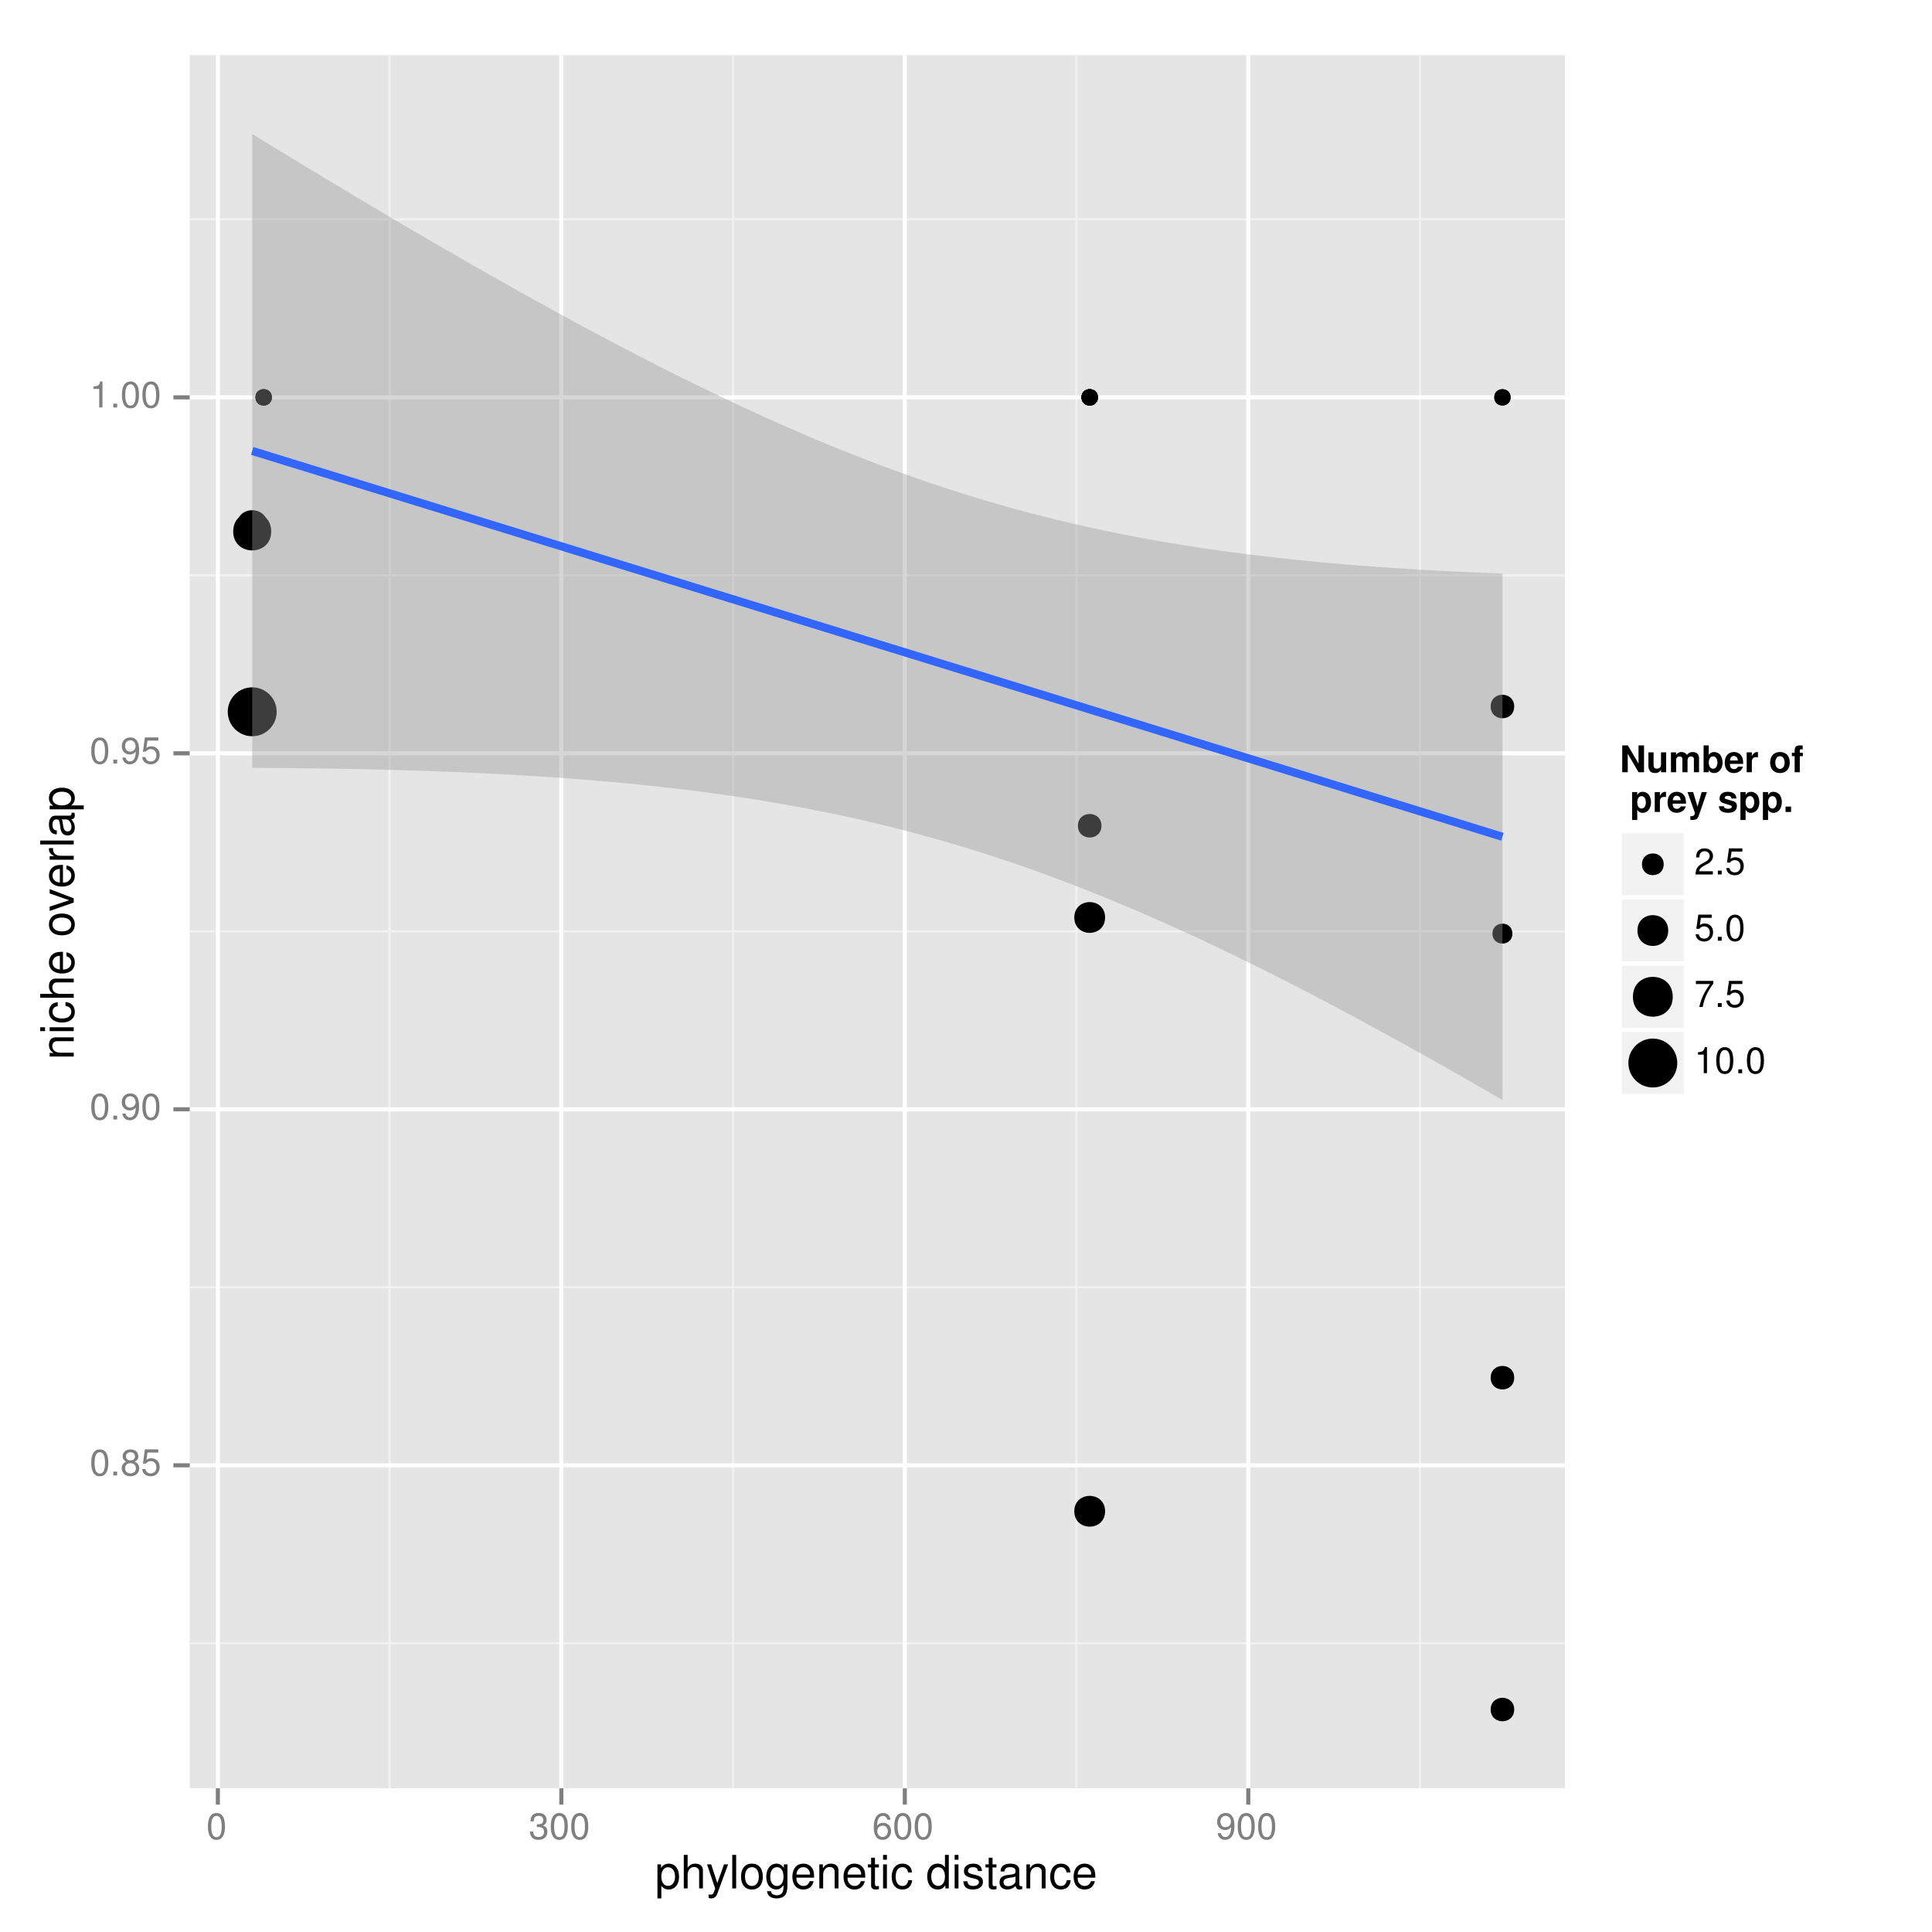 <?xml version="1.0" encoding="UTF-8"?>
<svg xmlns="http://www.w3.org/2000/svg" xmlns:xlink="http://www.w3.org/1999/xlink" width="504pt" height="504pt" viewBox="0 0 504 504" version="1.1">
<defs>
<g>
<symbol overflow="visible" id="glyph0-0">
<path style="stroke:none;" d="M 2.641 -6.797 C 2 -6.797 1.422 -6.531 1.078 -6.047 C 0.641 -5.453 0.406 -4.547 0.406 -3.297 C 0.406 -1 1.188 0.219 2.641 0.219 C 4.078 0.219 4.859 -1 4.859 -3.234 C 4.859 -4.562 4.656 -5.438 4.203 -6.047 C 3.844 -6.531 3.281 -6.797 2.641 -6.797 Z M 2.641 -6.047 C 3.547 -6.047 4 -5.125 4 -3.312 C 4 -1.375 3.562 -0.484 2.625 -0.484 C 1.734 -0.484 1.281 -1.422 1.281 -3.281 C 1.281 -5.141 1.734 -6.047 2.641 -6.047 Z M 2.641 -6.047 "/>
</symbol>
<symbol overflow="visible" id="glyph0-1">
<path style="stroke:none;" d="M 1.828 -1 L 0.828 -1 L 0.828 0 L 1.828 0 Z M 1.828 -1 "/>
</symbol>
<symbol overflow="visible" id="glyph0-2">
<path style="stroke:none;" d="M 3.75 -3.578 C 4.453 -4 4.688 -4.344 4.688 -4.984 C 4.688 -6.047 3.844 -6.797 2.641 -6.797 C 1.438 -6.797 0.594 -6.047 0.594 -4.984 C 0.594 -4.359 0.828 -4.016 1.516 -3.578 C 0.734 -3.203 0.359 -2.641 0.359 -1.891 C 0.359 -0.641 1.297 0.219 2.641 0.219 C 3.984 0.219 4.922 -0.641 4.922 -1.875 C 4.922 -2.641 4.531 -3.203 3.75 -3.578 Z M 2.641 -6.047 C 3.359 -6.047 3.812 -5.625 3.812 -4.969 C 3.812 -4.344 3.344 -3.922 2.641 -3.922 C 1.922 -3.922 1.453 -4.344 1.453 -4.984 C 1.453 -5.625 1.922 -6.047 2.641 -6.047 Z M 2.641 -3.203 C 3.484 -3.203 4.062 -2.672 4.062 -1.875 C 4.062 -1.062 3.484 -0.531 2.625 -0.531 C 1.797 -0.531 1.219 -1.078 1.219 -1.875 C 1.219 -2.672 1.797 -3.203 2.641 -3.203 Z M 2.641 -3.203 "/>
</symbol>
<symbol overflow="visible" id="glyph0-3">
<path style="stroke:none;" d="M 4.562 -6.797 L 1.062 -6.797 L 0.547 -3.094 L 1.328 -3.094 C 1.719 -3.562 2.047 -3.734 2.578 -3.734 C 3.484 -3.734 4.062 -3.109 4.062 -2.094 C 4.062 -1.125 3.484 -0.531 2.578 -0.531 C 1.828 -0.531 1.375 -0.906 1.188 -1.672 L 0.328 -1.672 C 0.453 -1.109 0.547 -0.844 0.75 -0.594 C 1.125 -0.078 1.828 0.219 2.594 0.219 C 3.969 0.219 4.922 -0.781 4.922 -2.219 C 4.922 -3.562 4.031 -4.484 2.719 -4.484 C 2.25 -4.484 1.859 -4.359 1.469 -4.062 L 1.734 -5.969 L 4.562 -5.969 Z M 4.562 -6.797 "/>
</symbol>
<symbol overflow="visible" id="glyph0-4">
<path style="stroke:none;" d="M 0.516 -1.547 C 0.672 -0.438 1.406 0.219 2.438 0.219 C 3.188 0.219 3.859 -0.141 4.266 -0.75 C 4.688 -1.406 4.891 -2.25 4.891 -3.484 C 4.891 -4.625 4.703 -5.359 4.312 -5.953 C 3.938 -6.5 3.344 -6.797 2.594 -6.797 C 1.297 -6.797 0.359 -5.844 0.359 -4.516 C 0.359 -3.25 1.234 -2.344 2.453 -2.344 C 3.094 -2.344 3.562 -2.578 4.016 -3.109 C 4 -1.453 3.469 -0.531 2.5 -0.531 C 1.906 -0.531 1.484 -0.906 1.359 -1.547 Z M 2.578 -6.062 C 3.375 -6.062 3.969 -5.406 3.969 -4.531 C 3.969 -3.688 3.375 -3.094 2.547 -3.094 C 1.734 -3.094 1.234 -3.672 1.234 -4.578 C 1.234 -5.438 1.797 -6.062 2.578 -6.062 Z M 2.578 -6.062 "/>
</symbol>
<symbol overflow="visible" id="glyph0-5">
<path style="stroke:none;" d="M 2.484 -4.844 L 2.484 0 L 3.328 0 L 3.328 -6.797 L 2.766 -6.797 C 2.469 -5.75 2.281 -5.609 0.984 -5.453 L 0.984 -4.844 Z M 2.484 -4.844 "/>
</symbol>
<symbol overflow="visible" id="glyph0-6">
<path style="stroke:none;" d="M 2.125 -3.125 L 2.578 -3.125 C 3.516 -3.125 3.984 -2.703 3.984 -1.891 C 3.984 -1.031 3.469 -0.531 2.578 -0.531 C 1.656 -0.531 1.203 -0.984 1.156 -1.969 L 0.312 -1.969 C 0.344 -1.422 0.438 -1.078 0.609 -0.766 C 0.953 -0.109 1.625 0.219 2.547 0.219 C 3.953 0.219 4.859 -0.609 4.859 -1.906 C 4.859 -2.766 4.516 -3.25 3.703 -3.516 C 4.344 -3.766 4.656 -4.25 4.656 -4.938 C 4.656 -6.109 3.875 -6.797 2.578 -6.797 C 1.203 -6.797 0.484 -6.047 0.453 -4.609 L 1.297 -4.609 C 1.312 -5.016 1.344 -5.25 1.453 -5.453 C 1.641 -5.828 2.062 -6.062 2.594 -6.062 C 3.344 -6.062 3.797 -5.625 3.797 -4.906 C 3.797 -4.422 3.609 -4.141 3.25 -3.984 C 3.016 -3.891 2.719 -3.844 2.125 -3.844 Z M 2.125 -3.125 "/>
</symbol>
<symbol overflow="visible" id="glyph0-7">
<path style="stroke:none;" d="M 4.781 -5.031 C 4.609 -6.141 3.891 -6.797 2.844 -6.797 C 2.094 -6.797 1.422 -6.438 1.031 -5.828 C 0.609 -5.172 0.406 -4.344 0.406 -3.094 C 0.406 -1.953 0.578 -1.234 0.984 -0.625 C 1.359 -0.078 1.953 0.219 2.703 0.219 C 3.984 0.219 4.922 -0.734 4.922 -2.078 C 4.922 -3.344 4.062 -4.234 2.844 -4.234 C 2.172 -4.234 1.641 -3.969 1.281 -3.469 C 1.281 -5.125 1.828 -6.047 2.797 -6.047 C 3.391 -6.047 3.797 -5.672 3.938 -5.031 Z M 2.734 -3.484 C 3.547 -3.484 4.062 -2.922 4.062 -2 C 4.062 -1.156 3.484 -0.531 2.703 -0.531 C 1.922 -0.531 1.328 -1.188 1.328 -2.047 C 1.328 -2.891 1.906 -3.484 2.734 -3.484 Z M 2.734 -3.484 "/>
</symbol>
<symbol overflow="visible" id="glyph0-8">
<path style="stroke:none;" d="M 4.859 -0.828 L 1.281 -0.828 C 1.359 -1.391 1.672 -1.75 2.5 -2.234 L 3.469 -2.75 C 4.406 -3.266 4.906 -3.969 4.906 -4.812 C 4.906 -5.375 4.672 -5.906 4.266 -6.266 C 3.859 -6.625 3.375 -6.797 2.719 -6.797 C 1.859 -6.797 1.219 -6.5 0.844 -5.922 C 0.609 -5.562 0.5 -5.125 0.484 -4.438 L 1.328 -4.438 C 1.359 -4.906 1.406 -5.188 1.531 -5.406 C 1.75 -5.812 2.188 -6.062 2.703 -6.062 C 3.469 -6.062 4.031 -5.516 4.031 -4.781 C 4.031 -4.25 3.719 -3.797 3.125 -3.438 L 2.234 -2.938 C 0.812 -2.141 0.406 -1.5 0.328 0 L 4.859 0 Z M 4.859 -0.828 "/>
</symbol>
<symbol overflow="visible" id="glyph0-9">
<path style="stroke:none;" d="M 4.984 -6.797 L 0.438 -6.797 L 0.438 -5.969 L 4.109 -5.969 C 2.5 -3.656 1.828 -2.234 1.328 0 L 2.219 0 C 2.594 -2.172 3.453 -4.047 4.984 -6.094 Z M 4.984 -6.797 "/>
</symbol>
<symbol overflow="visible" id="glyph1-0">
<path style="stroke:none;" d="M 0.641 2.609 L 1.656 2.609 L 1.656 -0.656 C 2.188 -0.016 2.766 0.281 3.594 0.281 C 5.203 0.281 6.281 -1.031 6.281 -3.031 C 6.281 -5.141 5.25 -6.469 3.578 -6.469 C 2.719 -6.469 2.047 -6.078 1.578 -5.344 L 1.578 -6.281 L 0.641 -6.281 Z M 3.406 -5.531 C 4.516 -5.531 5.234 -4.562 5.234 -3.062 C 5.234 -1.625 4.5 -0.656 3.406 -0.656 C 2.359 -0.656 1.656 -1.625 1.656 -3.094 C 1.656 -4.578 2.359 -5.531 3.406 -5.531 Z M 3.406 -5.531 "/>
</symbol>
<symbol overflow="visible" id="glyph1-1">
<path style="stroke:none;" d="M 0.844 -8.75 L 0.844 0 L 1.844 0 L 1.844 -3.469 C 1.844 -4.75 2.516 -5.594 3.547 -5.594 C 3.859 -5.594 4.188 -5.484 4.422 -5.297 C 4.719 -5.094 4.844 -4.797 4.844 -4.359 L 4.844 0 L 5.828 0 L 5.828 -4.75 C 5.828 -5.812 5.078 -6.469 3.859 -6.469 C 2.969 -6.469 2.422 -6.188 1.844 -5.422 L 1.844 -8.75 Z M 0.844 -8.75 "/>
</symbol>
<symbol overflow="visible" id="glyph1-2">
<path style="stroke:none;" d="M 4.656 -6.281 L 2.922 -1.391 L 1.312 -6.281 L 0.234 -6.281 L 2.359 0.031 L 1.984 1.016 C 1.828 1.469 1.594 1.625 1.172 1.625 C 1.031 1.625 0.859 1.609 0.641 1.562 L 0.641 2.453 C 0.859 2.562 1.062 2.609 1.312 2.609 C 1.641 2.609 1.984 2.516 2.25 2.312 C 2.562 2.094 2.75 1.828 2.938 1.312 L 5.734 -6.281 Z M 4.656 -6.281 "/>
</symbol>
<symbol overflow="visible" id="glyph1-3">
<path style="stroke:none;" d="M 1.828 -8.75 L 0.812 -8.75 L 0.812 0 L 1.828 0 Z M 1.828 -8.75 "/>
</symbol>
<symbol overflow="visible" id="glyph1-4">
<path style="stroke:none;" d="M 3.266 -6.469 C 1.5 -6.469 0.438 -5.203 0.438 -3.094 C 0.438 -0.984 1.484 0.281 3.281 0.281 C 5.047 0.281 6.125 -0.984 6.125 -3.047 C 6.125 -5.219 5.078 -6.469 3.266 -6.469 Z M 3.281 -5.547 C 4.406 -5.547 5.078 -4.625 5.078 -3.062 C 5.078 -1.578 4.375 -0.641 3.281 -0.641 C 2.156 -0.641 1.469 -1.578 1.469 -3.094 C 1.469 -4.609 2.156 -5.547 3.281 -5.547 Z M 3.281 -5.547 "/>
</symbol>
<symbol overflow="visible" id="glyph1-5">
<path style="stroke:none;" d="M 4.938 -6.281 L 4.938 -5.375 C 4.438 -6.125 3.828 -6.469 3.031 -6.469 C 1.422 -6.469 0.344 -5.078 0.344 -3.031 C 0.344 -2 0.625 -1.156 1.141 -0.562 C 1.609 -0.031 2.281 0.281 2.938 0.281 C 3.734 0.281 4.281 -0.062 4.844 -0.859 L 4.844 -0.531 C 4.844 0.328 4.734 0.844 4.484 1.188 C 4.219 1.562 3.703 1.781 3.094 1.781 C 2.641 1.781 2.234 1.656 1.953 1.438 C 1.734 1.266 1.625 1.094 1.578 0.719 L 0.547 0.719 C 0.656 1.906 1.578 2.609 3.062 2.609 C 4 2.609 4.797 2.312 5.203 1.812 C 5.688 1.234 5.875 0.438 5.875 -1.031 L 5.875 -6.281 Z M 3.125 -5.547 C 4.219 -5.547 4.844 -4.625 4.844 -3.062 C 4.844 -1.562 4.203 -0.641 3.141 -0.641 C 2.047 -0.641 1.391 -1.578 1.391 -3.094 C 1.391 -4.609 2.062 -5.547 3.125 -5.547 Z M 3.125 -5.547 "/>
</symbol>
<symbol overflow="visible" id="glyph1-6">
<path style="stroke:none;" d="M 6.156 -2.812 C 6.156 -3.766 6.078 -4.344 5.906 -4.812 C 5.5 -5.844 4.531 -6.469 3.359 -6.469 C 1.609 -6.469 0.484 -5.125 0.484 -3.062 C 0.484 -1 1.578 0.281 3.344 0.281 C 4.781 0.281 5.766 -0.547 6.031 -1.906 L 5.016 -1.906 C 4.734 -1.078 4.172 -0.641 3.375 -0.641 C 2.734 -0.641 2.203 -0.938 1.859 -1.469 C 1.625 -1.828 1.531 -2.188 1.531 -2.812 Z M 1.547 -3.625 C 1.625 -4.781 2.344 -5.547 3.344 -5.547 C 4.328 -5.547 5.094 -4.734 5.094 -3.703 C 5.094 -3.672 5.094 -3.641 5.078 -3.625 Z M 1.547 -3.625 "/>
</symbol>
<symbol overflow="visible" id="glyph1-7">
<path style="stroke:none;" d="M 0.844 -6.281 L 0.844 0 L 1.844 0 L 1.844 -3.469 C 1.844 -4.75 2.516 -5.594 3.547 -5.594 C 4.344 -5.594 4.844 -5.109 4.844 -4.359 L 4.844 0 L 5.844 0 L 5.844 -4.75 C 5.844 -5.797 5.062 -6.469 3.859 -6.469 C 2.922 -6.469 2.312 -6.109 1.766 -5.234 L 1.766 -6.281 Z M 0.844 -6.281 "/>
</symbol>
<symbol overflow="visible" id="glyph1-8">
<path style="stroke:none;" d="M 3.047 -6.281 L 2.016 -6.281 L 2.016 -8.016 L 1.016 -8.016 L 1.016 -6.281 L 0.172 -6.281 L 0.172 -5.469 L 1.016 -5.469 L 1.016 -0.719 C 1.016 -0.078 1.453 0.281 2.234 0.281 C 2.469 0.281 2.719 0.25 3.047 0.188 L 3.047 -0.641 C 2.922 -0.609 2.766 -0.594 2.562 -0.594 C 2.141 -0.594 2.016 -0.719 2.016 -1.156 L 2.016 -5.469 L 3.047 -5.469 Z M 3.047 -6.281 "/>
</symbol>
<symbol overflow="visible" id="glyph1-9">
<path style="stroke:none;" d="M 1.797 -6.281 L 0.797 -6.281 L 0.797 0 L 1.797 0 Z M 1.797 -8.75 L 0.797 -8.75 L 0.797 -7.484 L 1.797 -7.484 Z M 1.797 -8.75 "/>
</symbol>
<symbol overflow="visible" id="glyph1-10">
<path style="stroke:none;" d="M 5.656 -4.172 C 5.609 -4.781 5.469 -5.188 5.234 -5.531 C 4.797 -6.125 4.047 -6.469 3.172 -6.469 C 1.469 -6.469 0.375 -5.125 0.375 -3.031 C 0.375 -1.016 1.453 0.281 3.156 0.281 C 4.656 0.281 5.609 -0.625 5.719 -2.156 L 4.719 -2.156 C 4.547 -1.156 4.031 -0.641 3.188 -0.641 C 2.078 -0.641 1.422 -1.547 1.422 -3.031 C 1.422 -4.609 2.062 -5.547 3.156 -5.547 C 4 -5.547 4.531 -5.047 4.641 -4.172 Z M 5.656 -4.172 "/>
</symbol>
<symbol overflow="visible" id="glyph1-11">
<path style="stroke:none;" d=""/>
</symbol>
<symbol overflow="visible" id="glyph1-12">
<path style="stroke:none;" d="M 5.938 -8.75 L 4.938 -8.75 L 4.938 -5.5 C 4.531 -6.125 3.859 -6.469 3.016 -6.469 C 1.375 -6.469 0.312 -5.156 0.312 -3.156 C 0.312 -1.031 1.359 0.281 3.047 0.281 C 3.906 0.281 4.516 -0.047 5.047 -0.828 L 5.047 0 L 5.938 0 Z M 3.188 -5.531 C 4.266 -5.531 4.938 -4.578 4.938 -3.078 C 4.938 -1.625 4.25 -0.656 3.188 -0.656 C 2.094 -0.656 1.359 -1.625 1.359 -3.094 C 1.359 -4.562 2.094 -5.531 3.188 -5.531 Z M 3.188 -5.531 "/>
</symbol>
<symbol overflow="visible" id="glyph1-13">
<path style="stroke:none;" d="M 5.25 -4.531 C 5.25 -5.766 4.422 -6.469 2.969 -6.469 C 1.516 -6.469 0.562 -5.719 0.562 -4.547 C 0.562 -3.562 1.062 -3.094 2.562 -2.734 L 3.484 -2.516 C 4.188 -2.344 4.469 -2.094 4.469 -1.625 C 4.469 -1.047 3.875 -0.641 3 -0.641 C 2.453 -0.641 2 -0.797 1.75 -1.062 C 1.594 -1.25 1.531 -1.422 1.469 -1.875 L 0.406 -1.875 C 0.453 -0.422 1.266 0.281 2.922 0.281 C 4.5 0.281 5.516 -0.5 5.516 -1.719 C 5.516 -2.656 4.984 -3.172 3.734 -3.469 L 2.766 -3.703 C 1.953 -3.891 1.609 -4.156 1.609 -4.594 C 1.609 -5.172 2.125 -5.547 2.938 -5.547 C 3.75 -5.547 4.172 -5.203 4.203 -4.531 Z M 5.25 -4.531 "/>
</symbol>
<symbol overflow="visible" id="glyph1-14">
<path style="stroke:none;" d="M 6.422 -0.594 C 6.312 -0.562 6.266 -0.562 6.203 -0.562 C 5.859 -0.562 5.656 -0.75 5.656 -1.062 L 5.656 -4.75 C 5.656 -5.875 4.844 -6.469 3.297 -6.469 C 2.391 -6.469 1.625 -6.203 1.219 -5.734 C 0.922 -5.406 0.797 -5.047 0.781 -4.422 L 1.781 -4.422 C 1.875 -5.203 2.328 -5.547 3.266 -5.547 C 4.156 -5.547 4.672 -5.203 4.672 -4.609 L 4.672 -4.344 C 4.672 -3.922 4.422 -3.75 3.625 -3.641 C 2.203 -3.469 1.984 -3.422 1.609 -3.266 C 0.875 -2.969 0.5 -2.406 0.5 -1.578 C 0.5 -0.438 1.297 0.281 2.562 0.281 C 3.359 0.281 4 0 4.703 -0.641 C 4.781 -0.016 5.094 0.281 5.734 0.281 C 5.938 0.281 6.094 0.25 6.422 0.172 Z M 4.672 -1.984 C 4.672 -1.641 4.578 -1.438 4.266 -1.156 C 3.859 -0.797 3.375 -0.594 2.781 -0.594 C 2 -0.594 1.547 -0.969 1.547 -1.609 C 1.547 -2.266 1.984 -2.609 3.062 -2.766 C 4.109 -2.906 4.328 -2.953 4.672 -3.109 Z M 4.672 -1.984 "/>
</symbol>
<symbol overflow="visible" id="glyph2-0">
<path style="stroke:none;" d="M -6.281 -0.844 L 0 -0.844 L 0 -1.844 L -3.469 -1.844 C -4.75 -1.844 -5.594 -2.516 -5.594 -3.547 C -5.594 -4.344 -5.109 -4.844 -4.359 -4.844 L 0 -4.844 L 0 -5.844 L -4.75 -5.844 C -5.797 -5.844 -6.469 -5.062 -6.469 -3.859 C -6.469 -2.922 -6.109 -2.312 -5.234 -1.766 L -6.281 -1.766 Z M -6.281 -0.844 "/>
</symbol>
<symbol overflow="visible" id="glyph2-1">
<path style="stroke:none;" d="M -6.281 -1.797 L -6.281 -0.797 L 0 -0.797 L 0 -1.797 Z M -8.75 -1.797 L -8.75 -0.797 L -7.484 -0.797 L -7.484 -1.797 Z M -8.75 -1.797 "/>
</symbol>
<symbol overflow="visible" id="glyph2-2">
<path style="stroke:none;" d="M -4.172 -5.656 C -4.781 -5.609 -5.188 -5.469 -5.531 -5.234 C -6.125 -4.797 -6.469 -4.047 -6.469 -3.172 C -6.469 -1.469 -5.125 -0.375 -3.031 -0.375 C -1.016 -0.375 0.281 -1.453 0.281 -3.156 C 0.281 -4.656 -0.625 -5.609 -2.156 -5.719 L -2.156 -4.719 C -1.156 -4.547 -0.641 -4.031 -0.641 -3.188 C -0.641 -2.078 -1.547 -1.422 -3.031 -1.422 C -4.609 -1.422 -5.547 -2.062 -5.547 -3.156 C -5.547 -4 -5.047 -4.531 -4.172 -4.641 Z M -4.172 -5.656 "/>
</symbol>
<symbol overflow="visible" id="glyph2-3">
<path style="stroke:none;" d="M -8.75 -0.844 L 0 -0.844 L 0 -1.844 L -3.469 -1.844 C -4.75 -1.844 -5.594 -2.516 -5.594 -3.547 C -5.594 -3.859 -5.484 -4.188 -5.297 -4.422 C -5.094 -4.719 -4.797 -4.844 -4.359 -4.844 L 0 -4.844 L 0 -5.828 L -4.75 -5.828 C -5.812 -5.828 -6.469 -5.078 -6.469 -3.859 C -6.469 -2.969 -6.188 -2.422 -5.422 -1.844 L -8.75 -1.844 Z M -8.75 -0.844 "/>
</symbol>
<symbol overflow="visible" id="glyph2-4">
<path style="stroke:none;" d="M -2.812 -6.156 C -3.766 -6.156 -4.344 -6.078 -4.812 -5.906 C -5.844 -5.5 -6.469 -4.531 -6.469 -3.359 C -6.469 -1.609 -5.125 -0.484 -3.062 -0.484 C -1 -0.484 0.281 -1.578 0.281 -3.344 C 0.281 -4.781 -0.547 -5.766 -1.906 -6.031 L -1.906 -5.016 C -1.078 -4.734 -0.641 -4.172 -0.641 -3.375 C -0.641 -2.734 -0.938 -2.203 -1.469 -1.859 C -1.828 -1.625 -2.188 -1.531 -2.812 -1.531 Z M -3.625 -1.547 C -4.781 -1.625 -5.547 -2.344 -5.547 -3.344 C -5.547 -4.328 -4.734 -5.094 -3.703 -5.094 C -3.672 -5.094 -3.641 -5.094 -3.625 -5.078 Z M -3.625 -1.547 "/>
</symbol>
<symbol overflow="visible" id="glyph2-5">
<path style="stroke:none;" d=""/>
</symbol>
<symbol overflow="visible" id="glyph2-6">
<path style="stroke:none;" d="M -6.469 -3.266 C -6.469 -1.5 -5.203 -0.438 -3.094 -0.438 C -0.984 -0.438 0.281 -1.484 0.281 -3.281 C 0.281 -5.047 -0.984 -6.125 -3.047 -6.125 C -5.219 -6.125 -6.469 -5.078 -6.469 -3.266 Z M -5.547 -3.281 C -5.547 -4.406 -4.625 -5.078 -3.062 -5.078 C -1.578 -5.078 -0.641 -4.375 -0.641 -3.281 C -0.641 -2.156 -1.578 -1.469 -3.094 -1.469 C -4.609 -1.469 -5.547 -2.156 -5.547 -3.281 Z M -5.547 -3.281 "/>
</symbol>
<symbol overflow="visible" id="glyph2-7">
<path style="stroke:none;" d="M 0 -3.422 L -6.281 -5.828 L -6.281 -4.703 L -1.188 -2.922 L -6.281 -1.25 L -6.281 -0.125 L 0 -2.328 Z M 0 -3.422 "/>
</symbol>
<symbol overflow="visible" id="glyph2-8">
<path style="stroke:none;" d="M -6.281 -0.828 L 0 -0.828 L 0 -1.844 L -3.266 -1.844 C -4.156 -1.844 -4.75 -2.062 -5.094 -2.547 C -5.328 -2.859 -5.406 -3.156 -5.406 -3.859 L -6.438 -3.859 C -6.453 -3.688 -6.469 -3.594 -6.469 -3.469 C -6.469 -2.812 -6.078 -2.328 -5.141 -1.75 L -6.281 -1.75 Z M -6.281 -0.828 "/>
</symbol>
<symbol overflow="visible" id="glyph2-9">
<path style="stroke:none;" d="M -8.75 -1.828 L -8.75 -0.812 L 0 -0.812 L 0 -1.828 Z M -8.75 -1.828 "/>
</symbol>
<symbol overflow="visible" id="glyph2-10">
<path style="stroke:none;" d="M -0.594 -6.422 C -0.562 -6.312 -0.562 -6.266 -0.562 -6.203 C -0.562 -5.859 -0.75 -5.656 -1.062 -5.656 L -4.75 -5.656 C -5.875 -5.656 -6.469 -4.844 -6.469 -3.297 C -6.469 -2.391 -6.203 -1.625 -5.734 -1.219 C -5.406 -0.922 -5.047 -0.797 -4.422 -0.781 L -4.422 -1.781 C -5.203 -1.875 -5.547 -2.328 -5.547 -3.266 C -5.547 -4.156 -5.203 -4.672 -4.609 -4.672 L -4.344 -4.672 C -3.922 -4.672 -3.75 -4.422 -3.641 -3.625 C -3.469 -2.203 -3.422 -1.984 -3.266 -1.609 C -2.969 -0.875 -2.406 -0.5 -1.578 -0.5 C -0.438 -0.5 0.281 -1.297 0.281 -2.562 C 0.281 -3.359 0 -4 -0.641 -4.703 C -0.016 -4.781 0.281 -5.094 0.281 -5.734 C 0.281 -5.938 0.25 -6.094 0.172 -6.422 Z M -1.984 -4.672 C -1.641 -4.672 -1.438 -4.578 -1.156 -4.266 C -0.797 -3.859 -0.594 -3.375 -0.594 -2.781 C -0.594 -2 -0.969 -1.547 -1.609 -1.547 C -2.266 -1.547 -2.609 -1.984 -2.766 -3.062 C -2.906 -4.109 -2.953 -4.328 -3.109 -4.672 Z M -1.984 -4.672 "/>
</symbol>
<symbol overflow="visible" id="glyph2-11">
<path style="stroke:none;" d="M 2.609 -0.641 L 2.609 -1.656 L -0.656 -1.656 C -0.016 -2.188 0.281 -2.766 0.281 -3.594 C 0.281 -5.203 -1.031 -6.281 -3.031 -6.281 C -5.141 -6.281 -6.469 -5.25 -6.469 -3.578 C -6.469 -2.719 -6.078 -2.047 -5.344 -1.578 L -6.281 -1.578 L -6.281 -0.641 Z M -5.531 -3.406 C -5.531 -4.516 -4.562 -5.234 -3.062 -5.234 C -1.625 -5.234 -0.656 -4.5 -0.656 -3.406 C -0.656 -2.359 -1.625 -1.656 -3.094 -1.656 C -4.578 -1.656 -5.531 -2.359 -5.531 -3.406 Z M -5.531 -3.406 "/>
</symbol>
<symbol overflow="visible" id="glyph3-0">
<path style="stroke:none;" d="M 4.906 0 L 6.344 0 L 6.344 -7 L 4.906 -7 L 4.906 -2.234 L 2.125 -7 L 0.656 -7 L 0.656 0 L 2.094 0 L 2.094 -4.828 Z M 4.906 0 "/>
</symbol>
<symbol overflow="visible" id="glyph3-1">
<path style="stroke:none;" d="M 5.188 0 L 5.188 -5.188 L 3.844 -5.188 L 3.844 -1.938 C 3.844 -1.328 3.422 -0.922 2.766 -0.922 C 2.188 -0.922 1.906 -1.234 1.906 -1.859 L 1.906 -5.188 L 0.562 -5.188 L 0.562 -1.578 C 0.562 -0.438 1.188 0.219 2.297 0.219 C 3 0.219 3.469 -0.031 3.844 -0.609 L 3.844 0 Z M 5.188 0 "/>
</symbol>
<symbol overflow="visible" id="glyph3-2">
<path style="stroke:none;" d="M 0.578 -5.188 L 0.578 0 L 1.922 0 L 1.922 -3.109 C 1.922 -3.734 2.266 -4.125 2.844 -4.125 C 3.297 -4.125 3.562 -3.859 3.562 -3.453 L 3.562 0 L 4.906 0 L 4.906 -3.109 C 4.906 -3.734 5.25 -4.125 5.828 -4.125 C 6.281 -4.125 6.562 -3.859 6.562 -3.453 L 6.562 0 L 7.906 0 L 7.906 -3.672 C 7.906 -4.672 7.297 -5.266 6.25 -5.266 C 5.609 -5.266 5.141 -5.031 4.734 -4.5 C 4.484 -4.984 3.969 -5.266 3.328 -5.266 C 2.734 -5.266 2.344 -5.062 1.906 -4.531 L 1.906 -5.188 Z M 0.578 -5.188 "/>
</symbol>
<symbol overflow="visible" id="glyph3-3">
<path style="stroke:none;" d="M 0.562 -7 L 0.562 0 L 1.906 0 L 1.906 -0.531 C 2.234 -0.016 2.688 0.219 3.344 0.219 C 4.578 0.219 5.516 -0.953 5.516 -2.516 C 5.516 -3.219 5.312 -3.938 4.953 -4.438 C 4.609 -4.938 3.969 -5.266 3.344 -5.266 C 2.703 -5.266 2.234 -5.031 1.906 -4.516 L 1.906 -7 Z M 3.047 -4.141 C 3.703 -4.141 4.172 -3.469 4.172 -2.516 C 4.172 -1.578 3.703 -0.906 3.047 -0.906 C 2.359 -0.906 1.906 -1.547 1.906 -2.547 C 1.906 -3.484 2.375 -4.141 3.047 -4.141 Z M 3.047 -4.141 "/>
</symbol>
<symbol overflow="visible" id="glyph3-4">
<path style="stroke:none;" d="M 5.031 -2.172 C 5.031 -2.281 5.031 -2.328 5.031 -2.391 C 5.031 -2.922 4.953 -3.391 4.828 -3.766 C 4.484 -4.703 3.656 -5.266 2.609 -5.266 C 1.125 -5.266 0.219 -4.188 0.219 -2.453 C 0.219 -0.797 1.109 0.219 2.578 0.219 C 3.734 0.219 4.688 -0.438 4.984 -1.453 L 3.656 -1.453 C 3.484 -1.047 3.125 -0.812 2.625 -0.812 C 2.25 -0.812 1.938 -0.969 1.75 -1.25 C 1.625 -1.453 1.578 -1.672 1.547 -2.172 Z M 1.578 -3.062 C 1.656 -3.844 2 -4.234 2.594 -4.234 C 2.922 -4.234 3.234 -4.078 3.422 -3.812 C 3.547 -3.609 3.609 -3.422 3.641 -3.062 Z M 1.578 -3.062 "/>
</symbol>
<symbol overflow="visible" id="glyph3-5">
<path style="stroke:none;" d="M 0.609 -5.188 L 0.609 0 L 1.953 0 L 1.953 -2.75 C 1.953 -3.547 2.344 -3.938 3.125 -3.938 C 3.266 -3.938 3.375 -3.922 3.547 -3.891 L 3.547 -5.25 C 3.469 -5.266 3.422 -5.266 3.391 -5.266 C 2.766 -5.266 2.234 -4.859 1.953 -4.156 L 1.953 -5.188 Z M 0.609 -5.188 "/>
</symbol>
<symbol overflow="visible" id="glyph3-6">
<path style="stroke:none;" d=""/>
</symbol>
<symbol overflow="visible" id="glyph3-7">
<path style="stroke:none;" d="M 2.891 -5.266 C 1.312 -5.266 0.328 -4.219 0.328 -2.516 C 0.328 -0.812 1.312 0.219 2.891 0.219 C 4.469 0.219 5.453 -0.828 5.453 -2.484 C 5.453 -4.234 4.516 -5.266 2.891 -5.266 Z M 2.891 -4.188 C 3.641 -4.188 4.109 -3.516 4.109 -2.5 C 4.109 -1.531 3.609 -0.859 2.891 -0.859 C 2.172 -0.859 1.672 -1.531 1.672 -2.516 C 1.672 -3.516 2.172 -4.188 2.891 -4.188 Z M 2.891 -4.188 "/>
</symbol>
<symbol overflow="visible" id="glyph3-8">
<path style="stroke:none;" d="M 3 -5.078 L 2.203 -5.078 L 2.203 -5.578 C 2.203 -5.859 2.328 -5.984 2.578 -5.984 C 2.688 -5.984 2.844 -5.984 2.953 -5.953 L 2.953 -6.969 C 2.703 -6.984 2.375 -7 2.188 -7 C 1.297 -7 0.859 -6.578 0.859 -5.703 L 0.859 -5.078 L 0.141 -5.078 L 0.141 -4.188 L 0.859 -4.188 L 0.859 0 L 2.203 0 L 2.203 -4.188 L 3 -4.188 Z M 3 -5.078 "/>
</symbol>
<symbol overflow="visible" id="glyph3-9">
<path style="stroke:none;" d="M 1.906 -5.188 L 0.562 -5.188 L 0.562 2.094 L 1.906 2.094 L 1.906 -0.609 C 2.219 -0.031 2.688 0.234 3.344 0.234 C 4.578 0.234 5.5 -0.938 5.5 -2.516 C 5.5 -3.25 5.297 -3.969 4.953 -4.453 C 4.609 -4.938 3.969 -5.266 3.344 -5.266 C 2.688 -5.266 2.219 -4.984 1.906 -4.406 Z M 3.031 -4.141 C 3.719 -4.141 4.156 -3.484 4.156 -2.5 C 4.156 -1.547 3.688 -0.891 3.031 -0.891 C 2.359 -0.891 1.906 -1.547 1.906 -2.516 C 1.906 -3.484 2.359 -4.141 3.031 -4.141 Z M 3.031 -4.141 "/>
</symbol>
<symbol overflow="visible" id="glyph3-10">
<path style="stroke:none;" d="M 3.781 -5.188 L 2.703 -1.406 L 1.562 -5.188 L 0.094 -5.188 L 2.016 0.219 L 2.016 0.25 C 2.016 0.734 1.656 1.109 1.188 1.109 C 1.078 1.109 1 1.109 0.828 1.062 L 0.828 2.062 C 1.031 2.094 1.141 2.094 1.312 2.094 C 1.641 2.094 2.047 2.031 2.281 1.938 C 2.641 1.781 2.812 1.562 3.031 0.953 L 5.156 -5.188 Z M 3.781 -5.188 "/>
</symbol>
<symbol overflow="visible" id="glyph3-11">
<path style="stroke:none;" d="M 4.844 -3.516 C 4.828 -4.609 3.984 -5.266 2.594 -5.266 C 1.281 -5.266 0.453 -4.609 0.453 -3.547 C 0.453 -3.188 0.562 -2.891 0.75 -2.703 C 0.938 -2.516 1.094 -2.422 1.594 -2.266 L 3.188 -1.766 C 3.531 -1.656 3.641 -1.547 3.641 -1.344 C 3.641 -1.031 3.266 -0.828 2.641 -0.828 C 2.297 -0.828 2.031 -0.906 1.859 -1.016 C 1.703 -1.125 1.656 -1.234 1.594 -1.5 L 0.281 -1.5 C 0.312 -0.375 1.156 0.219 2.719 0.219 C 3.438 0.219 3.984 0.062 4.375 -0.234 C 4.766 -0.547 4.984 -1.031 4.984 -1.531 C 4.984 -2.203 4.656 -2.641 3.969 -2.844 L 2.281 -3.328 C 1.906 -3.438 1.797 -3.516 1.797 -3.734 C 1.797 -4.016 2.109 -4.219 2.578 -4.219 C 3.219 -4.219 3.547 -3.984 3.547 -3.516 Z M 4.844 -3.516 "/>
</symbol>
<symbol overflow="visible" id="glyph3-12">
<path style="stroke:none;" d="M 2.047 -1.406 L 0.609 -1.406 L 0.609 0 L 2.047 0 Z M 2.047 -1.406 "/>
</symbol>
</g>
<clipPath id="clip1">
  <path d="M 49.488 14.398 L 409.25 14.398 L 409.25 467.512 L 49.488 467.512 Z M 49.488 14.398 "/>
</clipPath>
</defs>
<g id="surface7">
<rect x="0" y="0" width="504" height="504" style="fill:rgb(100%,100%,100%);fill-opacity:1;stroke:none;"/>
<rect x="0" y="0" width="504" height="504" style="fill:rgb(100%,100%,100%);fill-opacity:1;stroke:none;"/>
<path style="fill:none;stroke-width:1.063;stroke-linecap:round;stroke-linejoin:round;stroke:rgb(100%,100%,100%);stroke-opacity:1;stroke-miterlimit:10;" d="M 0 504 L 504 504 L 504 0 L 0 0 Z M 0 504 "/>
<g clip-path="url(#clip1)" clip-rule="nonzero">
<path style=" stroke:none;fill-rule:nonzero;fill:rgb(89.804%,89.804%,89.804%);fill-opacity:1;" d="M 49.488 466.512 L 408.25 466.512 L 408.25 14.398 L 49.488 14.398 Z M 49.488 466.512 "/>
<path style="fill:none;stroke-width:0.531;stroke-linecap:butt;stroke-linejoin:round;stroke:rgb(94.902%,94.902%,94.902%);stroke-opacity:1;stroke-miterlimit:10;" d="M 49.488 428.684 L 408.246 428.684 "/>
<path style="fill:none;stroke-width:0.531;stroke-linecap:butt;stroke-linejoin:round;stroke:rgb(94.902%,94.902%,94.902%);stroke-opacity:1;stroke-miterlimit:10;" d="M 49.488 335.816 L 408.246 335.816 "/>
<path style="fill:none;stroke-width:0.531;stroke-linecap:butt;stroke-linejoin:round;stroke:rgb(94.902%,94.902%,94.902%);stroke-opacity:1;stroke-miterlimit:10;" d="M 49.488 242.953 L 408.246 242.953 "/>
<path style="fill:none;stroke-width:0.531;stroke-linecap:butt;stroke-linejoin:round;stroke:rgb(94.902%,94.902%,94.902%);stroke-opacity:1;stroke-miterlimit:10;" d="M 49.488 150.086 L 408.246 150.086 "/>
<path style="fill:none;stroke-width:0.531;stroke-linecap:butt;stroke-linejoin:round;stroke:rgb(94.902%,94.902%,94.902%);stroke-opacity:1;stroke-miterlimit:10;" d="M 49.488 57.223 L 408.246 57.223 "/>
<path style="fill:none;stroke-width:0.531;stroke-linecap:butt;stroke-linejoin:round;stroke:rgb(94.902%,94.902%,94.902%);stroke-opacity:1;stroke-miterlimit:10;" d="M 101.633 466.512 L 101.633 14.398 "/>
<path style="fill:none;stroke-width:0.531;stroke-linecap:butt;stroke-linejoin:round;stroke:rgb(94.902%,94.902%,94.902%);stroke-opacity:1;stroke-miterlimit:10;" d="M 191.234 466.512 L 191.234 14.398 "/>
<path style="fill:none;stroke-width:0.531;stroke-linecap:butt;stroke-linejoin:round;stroke:rgb(94.902%,94.902%,94.902%);stroke-opacity:1;stroke-miterlimit:10;" d="M 280.836 466.512 L 280.836 14.398 "/>
<path style="fill:none;stroke-width:0.531;stroke-linecap:butt;stroke-linejoin:round;stroke:rgb(94.902%,94.902%,94.902%);stroke-opacity:1;stroke-miterlimit:10;" d="M 370.434 466.512 L 370.434 14.398 "/>
<path style="fill:none;stroke-width:1.063;stroke-linecap:butt;stroke-linejoin:round;stroke:rgb(100%,100%,100%);stroke-opacity:1;stroke-miterlimit:10;" d="M 49.488 382.25 L 408.246 382.25 "/>
<path style="fill:none;stroke-width:1.063;stroke-linecap:butt;stroke-linejoin:round;stroke:rgb(100%,100%,100%);stroke-opacity:1;stroke-miterlimit:10;" d="M 49.488 289.387 L 408.246 289.387 "/>
<path style="fill:none;stroke-width:1.063;stroke-linecap:butt;stroke-linejoin:round;stroke:rgb(100%,100%,100%);stroke-opacity:1;stroke-miterlimit:10;" d="M 49.488 196.52 L 408.246 196.52 "/>
<path style="fill:none;stroke-width:1.063;stroke-linecap:butt;stroke-linejoin:round;stroke:rgb(100%,100%,100%);stroke-opacity:1;stroke-miterlimit:10;" d="M 49.488 103.652 L 408.246 103.652 "/>
<path style="fill:none;stroke-width:1.063;stroke-linecap:butt;stroke-linejoin:round;stroke:rgb(100%,100%,100%);stroke-opacity:1;stroke-miterlimit:10;" d="M 56.832 466.512 L 56.832 14.398 "/>
<path style="fill:none;stroke-width:1.063;stroke-linecap:butt;stroke-linejoin:round;stroke:rgb(100%,100%,100%);stroke-opacity:1;stroke-miterlimit:10;" d="M 146.434 466.512 L 146.434 14.398 "/>
<path style="fill:none;stroke-width:1.063;stroke-linecap:butt;stroke-linejoin:round;stroke:rgb(100%,100%,100%);stroke-opacity:1;stroke-miterlimit:10;" d="M 236.035 466.512 L 236.035 14.398 "/>
<path style="fill:none;stroke-width:1.063;stroke-linecap:butt;stroke-linejoin:round;stroke:rgb(100%,100%,100%);stroke-opacity:1;stroke-miterlimit:10;" d="M 325.637 466.512 L 325.637 14.398 "/>
<path style=" stroke:none;fill-rule:nonzero;fill:rgb(0%,0%,0%);fill-opacity:1;" d="M 394.066 103.652 C 394.066 106.488 389.812 106.488 389.812 103.652 C 389.812 100.82 394.066 100.82 394.066 103.652 "/>
<path style=" stroke:none;fill-rule:nonzero;fill:rgb(0%,0%,0%);fill-opacity:1;" d="M 394.066 103.652 C 394.066 106.488 389.812 106.488 389.812 103.652 C 389.812 100.82 394.066 100.82 394.066 103.652 "/>
<path style=" stroke:none;fill-rule:nonzero;fill:rgb(0%,0%,0%);fill-opacity:1;" d="M 395.008 359.398 C 395.008 363.492 388.871 363.492 388.871 359.398 C 388.871 355.305 395.008 355.305 395.008 359.398 "/>
<path style=" stroke:none;fill-rule:nonzero;fill:rgb(0%,0%,0%);fill-opacity:1;" d="M 70.75 138.629 C 70.75 145.238 60.836 145.238 60.836 138.629 C 60.836 132.02 70.75 132.02 70.75 138.629 "/>
<path style=" stroke:none;fill-rule:nonzero;fill:rgb(0%,0%,0%);fill-opacity:1;" d="M 69.809 137.113 C 69.809 142.465 61.781 142.465 61.781 137.113 C 61.781 131.762 69.809 131.762 69.809 137.113 "/>
<path style=" stroke:none;fill-rule:nonzero;fill:rgb(0%,0%,0%);fill-opacity:1;" d="M 288.285 239.344 C 288.285 244.695 280.254 244.695 280.254 239.344 C 280.254 233.992 288.285 233.992 288.285 239.344 "/>
<path style=" stroke:none;fill-rule:nonzero;fill:rgb(0%,0%,0%);fill-opacity:1;" d="M 286.395 103.652 C 286.395 106.488 282.145 106.488 282.145 103.652 C 282.145 100.82 286.395 100.82 286.395 103.652 "/>
<path style=" stroke:none;fill-rule:nonzero;fill:rgb(0%,0%,0%);fill-opacity:1;" d="M 286.395 103.652 C 286.395 106.488 282.145 106.488 282.145 103.652 C 282.145 100.82 286.395 100.82 286.395 103.652 "/>
<path style=" stroke:none;fill-rule:nonzero;fill:rgb(0%,0%,0%);fill-opacity:1;" d="M 395.008 445.961 C 395.008 450.055 388.871 450.055 388.871 445.961 C 388.871 441.871 395.008 441.871 395.008 445.961 "/>
<path style=" stroke:none;fill-rule:nonzero;fill:rgb(0%,0%,0%);fill-opacity:1;" d="M 72.172 185.684 C 72.172 189.207 69.316 192.062 65.793 192.062 C 62.27 192.062 59.414 189.207 59.414 185.684 C 59.414 182.16 62.27 179.305 65.793 179.305 C 69.316 179.305 72.172 182.16 72.172 185.684 "/>
<path style=" stroke:none;fill-rule:nonzero;fill:rgb(0%,0%,0%);fill-opacity:1;" d="M 288.285 394.242 C 288.285 399.594 280.254 399.594 280.254 394.242 C 280.254 388.891 288.285 388.891 288.285 394.242 "/>
<path style=" stroke:none;fill-rule:nonzero;fill:rgb(0%,0%,0%);fill-opacity:1;" d="M 286.395 103.652 C 286.395 106.488 282.145 106.488 282.145 103.652 C 282.145 100.82 286.395 100.82 286.395 103.652 "/>
<path style=" stroke:none;fill-rule:nonzero;fill:rgb(0%,0%,0%);fill-opacity:1;" d="M 286.395 103.652 C 286.395 106.488 282.145 106.488 282.145 103.652 C 282.145 100.82 286.395 100.82 286.395 103.652 "/>
<path style=" stroke:none;fill-rule:nonzero;fill:rgb(0%,0%,0%);fill-opacity:1;" d="M 395.008 184.305 C 395.008 188.398 388.871 188.398 388.871 184.305 C 388.871 180.215 395.008 180.215 395.008 184.305 "/>
<path style=" stroke:none;fill-rule:nonzero;fill:rgb(0%,0%,0%);fill-opacity:1;" d="M 287.34 215.414 C 287.34 219.508 281.199 219.508 281.199 215.414 C 281.199 211.32 287.34 211.32 287.34 215.414 "/>
<path style=" stroke:none;fill-rule:nonzero;fill:rgb(0%,0%,0%);fill-opacity:1;" d="M 286.395 103.652 C 286.395 106.488 282.145 106.488 282.145 103.652 C 282.145 100.82 286.395 100.82 286.395 103.652 "/>
<path style=" stroke:none;fill-rule:nonzero;fill:rgb(0%,0%,0%);fill-opacity:1;" d="M 286.395 103.652 C 286.395 106.488 282.145 106.488 282.145 103.652 C 282.145 100.82 286.395 100.82 286.395 103.652 "/>
<path style=" stroke:none;fill-rule:nonzero;fill:rgb(0%,0%,0%);fill-opacity:1;" d="M 394.543 243.551 C 394.543 247.02 389.336 247.02 389.336 243.551 C 389.336 240.082 394.543 240.082 394.543 243.551 "/>
<path style=" stroke:none;fill-rule:nonzero;fill:rgb(0%,0%,0%);fill-opacity:1;" d="M 70.906 103.652 C 70.906 106.488 66.656 106.488 66.656 103.652 C 66.656 100.82 70.906 100.82 70.906 103.652 "/>
<path style=" stroke:none;fill-rule:nonzero;fill:rgb(0%,0%,0%);fill-opacity:1;" d="M 70.906 103.652 C 70.906 106.488 66.656 106.488 66.656 103.652 C 66.656 100.82 70.906 100.82 70.906 103.652 "/>
<path style=" stroke:none;fill-rule:nonzero;fill:rgb(0%,0%,0%);fill-opacity:1;" d="M 70.906 103.652 C 70.906 106.488 66.656 106.488 66.656 103.652 C 66.656 100.82 70.906 100.82 70.906 103.652 "/>
<path style=" stroke:none;fill-rule:nonzero;fill:rgb(60%,60%,60%);fill-opacity:0.4;" d="M 65.793 34.949 L 69.922 37.477 L 74.051 39.996 L 78.18 42.504 L 82.309 45 L 86.438 47.488 L 90.562 49.969 L 94.691 52.434 L 98.82 54.887 L 102.949 57.328 L 107.078 59.758 L 111.207 62.172 L 115.336 64.57 L 119.465 66.953 L 123.594 69.324 L 127.719 71.676 L 131.848 74.008 L 135.977 76.324 L 140.105 78.621 L 144.234 80.898 L 148.363 83.152 L 152.492 85.383 L 156.621 87.59 L 160.746 89.773 L 164.875 91.93 L 169.004 94.059 L 173.133 96.16 L 177.262 98.23 L 181.391 100.273 L 185.52 102.281 L 189.648 104.254 L 193.773 106.191 L 197.902 108.094 L 202.031 109.957 L 206.16 111.777 L 210.289 113.562 L 214.418 115.301 L 218.547 117 L 222.676 118.652 L 226.801 120.258 L 230.93 121.816 L 235.059 123.332 L 239.188 124.797 L 243.316 126.211 L 247.445 127.578 L 251.574 128.895 L 255.703 130.16 L 259.828 131.379 L 263.957 132.547 L 268.086 133.664 L 272.215 134.734 L 276.344 135.758 L 280.473 136.73 L 284.602 137.66 L 288.73 138.543 L 292.855 139.379 L 296.984 140.176 L 301.113 140.93 L 305.242 141.645 L 309.371 142.316 L 313.5 142.953 L 317.629 143.555 L 321.758 144.117 L 325.883 144.648 L 330.012 145.148 L 334.141 145.617 L 338.27 146.055 L 342.398 146.465 L 346.527 146.852 L 350.656 147.207 L 354.785 147.543 L 358.91 147.852 L 363.039 148.141 L 367.168 148.406 L 371.297 148.652 L 375.426 148.879 L 379.555 149.09 L 383.684 149.281 L 387.812 149.457 L 391.941 149.617 L 391.941 286.965 L 387.812 284.578 L 383.684 282.203 L 379.555 279.848 L 375.426 277.508 L 371.297 275.188 L 367.168 272.887 L 363.039 270.605 L 358.91 268.344 L 354.785 266.105 L 350.656 263.891 L 346.527 261.699 L 342.398 259.535 L 338.27 257.398 L 334.141 255.289 L 330.012 253.207 L 325.883 251.16 L 321.758 249.141 L 317.629 247.156 L 313.5 245.211 L 309.371 243.297 L 305.242 241.422 L 301.113 239.586 L 296.984 237.793 L 292.855 236.039 L 288.73 234.332 L 284.602 232.664 L 280.473 231.047 L 276.344 229.473 L 272.215 227.945 L 268.086 226.465 L 263.957 225.035 L 259.828 223.656 L 255.703 222.324 L 251.574 221.043 L 247.445 219.812 L 243.316 218.629 L 239.188 217.496 L 235.059 216.414 L 230.93 215.375 L 226.801 214.387 L 222.676 213.445 L 218.547 212.551 L 214.418 211.699 L 210.289 210.891 L 206.16 210.125 L 202.031 209.402 L 197.902 208.715 L 193.773 208.07 L 189.648 207.457 L 185.52 206.883 L 181.391 206.344 L 177.262 205.832 L 173.133 205.355 L 169.004 204.91 L 164.875 204.492 L 160.746 204.098 L 156.621 203.734 L 152.492 203.395 L 148.363 203.078 L 144.234 202.781 L 140.105 202.512 L 135.977 202.258 L 131.848 202.023 L 127.719 201.809 L 123.594 201.613 L 119.465 201.434 L 115.336 201.27 L 111.207 201.121 L 107.078 200.988 L 102.949 200.867 L 98.82 200.762 L 94.691 200.664 L 90.562 200.582 L 86.438 200.512 L 82.309 200.453 L 78.18 200.402 L 74.051 200.363 L 69.922 200.332 L 65.793 200.309 Z M 65.793 34.949 "/>
<path style="fill:none;stroke-width:2.126;stroke-linecap:butt;stroke-linejoin:round;stroke:rgb(20%,40%,100%);stroke-opacity:1;stroke-miterlimit:1;" d="M 65.793 117.629 L 69.922 118.902 L 74.051 120.18 L 86.438 124 L 90.562 125.273 L 94.691 126.551 L 111.207 131.645 L 115.336 132.922 L 123.594 135.469 L 127.719 136.742 L 131.848 138.016 L 135.977 139.293 L 152.492 144.387 L 156.621 145.664 L 160.746 146.938 L 177.262 152.031 L 181.391 153.309 L 189.648 155.855 L 193.773 157.129 L 197.902 158.402 L 202.031 159.68 L 218.547 164.773 L 222.676 166.051 L 226.801 167.324 L 239.188 171.145 L 243.316 172.422 L 255.703 176.242 L 259.828 177.516 L 263.957 178.793 L 280.473 183.887 L 284.602 185.164 L 288.73 186.438 L 292.855 187.711 L 305.242 191.531 L 309.371 192.809 L 321.758 196.629 L 325.883 197.902 L 330.012 199.18 L 346.527 204.273 L 350.656 205.551 L 354.785 206.824 L 358.91 208.098 L 367.168 210.645 L 371.297 211.922 L 387.812 217.016 L 391.941 218.293 "/>
</g>
<g style="fill:rgb(49.804%,49.804%,49.804%);fill-opacity:1;">
  <use xlink:href="#glyph0-0" x="23.398" y="384.897"/>
  <use xlink:href="#glyph0-1" x="28.732" y="384.897"/>
  <use xlink:href="#glyph0-2" x="31.399" y="384.897"/>
  <use xlink:href="#glyph0-3" x="36.733" y="384.897"/>
</g>
<g style="fill:rgb(49.804%,49.804%,49.804%);fill-opacity:1;">
  <use xlink:href="#glyph0-0" x="23.398" y="292.034"/>
  <use xlink:href="#glyph0-1" x="28.732" y="292.034"/>
  <use xlink:href="#glyph0-4" x="31.399" y="292.034"/>
  <use xlink:href="#glyph0-0" x="36.733" y="292.034"/>
</g>
<g style="fill:rgb(49.804%,49.804%,49.804%);fill-opacity:1;">
  <use xlink:href="#glyph0-0" x="23.398" y="199.167"/>
  <use xlink:href="#glyph0-1" x="28.732" y="199.167"/>
  <use xlink:href="#glyph0-4" x="31.399" y="199.167"/>
  <use xlink:href="#glyph0-3" x="36.733" y="199.167"/>
</g>
<g style="fill:rgb(49.804%,49.804%,49.804%);fill-opacity:1;">
  <use xlink:href="#glyph0-5" x="23.398" y="106.3"/>
  <use xlink:href="#glyph0-1" x="28.732" y="106.3"/>
  <use xlink:href="#glyph0-0" x="31.399" y="106.3"/>
  <use xlink:href="#glyph0-0" x="36.733" y="106.3"/>
</g>
<path style="fill:none;stroke-width:1.063;stroke-linecap:butt;stroke-linejoin:round;stroke:rgb(49.804%,49.804%,49.804%);stroke-opacity:1;stroke-miterlimit:10;" d="M 45.234 382.25 L 49.488 382.25 "/>
<path style="fill:none;stroke-width:1.063;stroke-linecap:butt;stroke-linejoin:round;stroke:rgb(49.804%,49.804%,49.804%);stroke-opacity:1;stroke-miterlimit:10;" d="M 45.234 289.387 L 49.488 289.387 "/>
<path style="fill:none;stroke-width:1.063;stroke-linecap:butt;stroke-linejoin:round;stroke:rgb(49.804%,49.804%,49.804%);stroke-opacity:1;stroke-miterlimit:10;" d="M 45.234 196.52 L 49.488 196.52 "/>
<path style="fill:none;stroke-width:1.063;stroke-linecap:butt;stroke-linejoin:round;stroke:rgb(49.804%,49.804%,49.804%);stroke-opacity:1;stroke-miterlimit:10;" d="M 45.234 103.652 L 49.488 103.652 "/>
<path style="fill:none;stroke-width:1.063;stroke-linecap:butt;stroke-linejoin:round;stroke:rgb(49.804%,49.804%,49.804%);stroke-opacity:1;stroke-miterlimit:10;" d="M 56.832 470.766 L 56.832 466.512 "/>
<path style="fill:none;stroke-width:1.063;stroke-linecap:butt;stroke-linejoin:round;stroke:rgb(49.804%,49.804%,49.804%);stroke-opacity:1;stroke-miterlimit:10;" d="M 146.434 470.766 L 146.434 466.512 "/>
<path style="fill:none;stroke-width:1.063;stroke-linecap:butt;stroke-linejoin:round;stroke:rgb(49.804%,49.804%,49.804%);stroke-opacity:1;stroke-miterlimit:10;" d="M 236.035 470.766 L 236.035 466.512 "/>
<path style="fill:none;stroke-width:1.063;stroke-linecap:butt;stroke-linejoin:round;stroke:rgb(49.804%,49.804%,49.804%);stroke-opacity:1;stroke-miterlimit:10;" d="M 325.637 470.766 L 325.637 466.512 "/>
<g style="fill:rgb(49.804%,49.804%,49.804%);fill-opacity:1;">
  <use xlink:href="#glyph0-0" x="53.832" y="479.749"/>
</g>
<g style="fill:rgb(49.804%,49.804%,49.804%);fill-opacity:1;">
  <use xlink:href="#glyph0-6" x="137.934" y="479.749"/>
  <use xlink:href="#glyph0-0" x="143.268" y="479.749"/>
  <use xlink:href="#glyph0-0" x="148.602" y="479.749"/>
</g>
<g style="fill:rgb(49.804%,49.804%,49.804%);fill-opacity:1;">
  <use xlink:href="#glyph0-7" x="227.535" y="479.749"/>
  <use xlink:href="#glyph0-0" x="232.869" y="479.749"/>
  <use xlink:href="#glyph0-0" x="238.203" y="479.749"/>
</g>
<g style="fill:rgb(49.804%,49.804%,49.804%);fill-opacity:1;">
  <use xlink:href="#glyph0-4" x="317.137" y="479.749"/>
  <use xlink:href="#glyph0-0" x="322.471" y="479.749"/>
  <use xlink:href="#glyph0-0" x="327.805" y="479.749"/>
</g>
<g style="fill:rgb(0%,0%,0%);fill-opacity:1;">
  <use xlink:href="#glyph1-0" x="170.867" y="492.635"/>
  <use xlink:href="#glyph1-1" x="177.539" y="492.635"/>
  <use xlink:href="#glyph1-2" x="184.211" y="492.635"/>
  <use xlink:href="#glyph1-3" x="190.211" y="492.635"/>
  <use xlink:href="#glyph1-4" x="192.875" y="492.635"/>
  <use xlink:href="#glyph1-5" x="199.547" y="492.635"/>
  <use xlink:href="#glyph1-6" x="206.219" y="492.635"/>
  <use xlink:href="#glyph1-7" x="212.891" y="492.635"/>
  <use xlink:href="#glyph1-6" x="219.562" y="492.635"/>
  <use xlink:href="#glyph1-8" x="226.234" y="492.635"/>
  <use xlink:href="#glyph1-9" x="229.57" y="492.635"/>
  <use xlink:href="#glyph1-10" x="232.234" y="492.635"/>
  <use xlink:href="#glyph1-11" x="238.234" y="492.635"/>
  <use xlink:href="#glyph1-12" x="241.57" y="492.635"/>
  <use xlink:href="#glyph1-9" x="248.242" y="492.635"/>
  <use xlink:href="#glyph1-13" x="250.906" y="492.635"/>
  <use xlink:href="#glyph1-8" x="256.906" y="492.635"/>
  <use xlink:href="#glyph1-14" x="260.242" y="492.635"/>
  <use xlink:href="#glyph1-7" x="266.914" y="492.635"/>
  <use xlink:href="#glyph1-10" x="273.586" y="492.635"/>
  <use xlink:href="#glyph1-6" x="279.586" y="492.635"/>
</g>
<g style="fill:rgb(0%,0%,0%);fill-opacity:1;">
  <use xlink:href="#glyph2-0" x="19.236" y="276.457"/>
  <use xlink:href="#glyph2-1" x="19.236" y="269.785"/>
  <use xlink:href="#glyph2-2" x="19.236" y="267.121"/>
  <use xlink:href="#glyph2-3" x="19.236" y="261.121"/>
  <use xlink:href="#glyph2-4" x="19.236" y="254.449"/>
  <use xlink:href="#glyph2-5" x="19.236" y="247.777"/>
  <use xlink:href="#glyph2-6" x="19.236" y="244.441"/>
  <use xlink:href="#glyph2-7" x="19.236" y="237.77"/>
  <use xlink:href="#glyph2-4" x="19.236" y="231.77"/>
  <use xlink:href="#glyph2-8" x="19.236" y="225.098"/>
  <use xlink:href="#glyph2-9" x="19.236" y="221.102"/>
  <use xlink:href="#glyph2-10" x="19.236" y="218.438"/>
  <use xlink:href="#glyph2-11" x="19.236" y="211.766"/>
</g>
<path style=" stroke:none;fill-rule:nonzero;fill:rgb(100%,100%,100%);fill-opacity:1;" d="M 418.281 290.203 L 479.566 290.203 L 479.566 190.711 L 418.281 190.711 Z M 418.281 290.203 "/>
<g style="fill:rgb(0%,0%,0%);fill-opacity:1;">
  <use xlink:href="#glyph3-0" x="422.535" y="201.448"/>
  <use xlink:href="#glyph3-1" x="429.462" y="201.448"/>
  <use xlink:href="#glyph3-2" x="435.323" y="201.448"/>
  <use xlink:href="#glyph3-3" x="443.853" y="201.448"/>
  <use xlink:href="#glyph3-4" x="449.714" y="201.448"/>
  <use xlink:href="#glyph3-5" x="455.048" y="201.448"/>
  <use xlink:href="#glyph3-6" x="458.78" y="201.448"/>
  <use xlink:href="#glyph3-7" x="461.447" y="201.448"/>
  <use xlink:href="#glyph3-8" x="467.309" y="201.448"/>
  <use xlink:href="#glyph3-6" x="470.503" y="201.448"/>
</g>
<g style="fill:rgb(0%,0%,0%);fill-opacity:1;">
  <use xlink:href="#glyph3-6" x="422.535" y="211.819"/>
  <use xlink:href="#glyph3-9" x="425.202" y="211.819"/>
  <use xlink:href="#glyph3-5" x="431.063" y="211.819"/>
  <use xlink:href="#glyph3-4" x="434.796" y="211.819"/>
  <use xlink:href="#glyph3-10" x="440.13" y="211.819"/>
  <use xlink:href="#glyph3-6" x="445.464" y="211.819"/>
  <use xlink:href="#glyph3-11" x="448.131" y="211.819"/>
  <use xlink:href="#glyph3-9" x="453.465" y="211.819"/>
  <use xlink:href="#glyph3-9" x="459.326" y="211.819"/>
  <use xlink:href="#glyph3-12" x="465.188" y="211.819"/>
</g>
<path style="fill-rule:nonzero;fill:rgb(94.902%,94.902%,94.902%);fill-opacity:1;stroke-width:1.063;stroke-linecap:round;stroke-linejoin:round;stroke:rgb(100%,100%,100%);stroke-opacity:1;stroke-miterlimit:10;" d="M 422.535 234.109 L 439.816 234.109 L 439.816 216.828 L 422.535 216.828 Z M 422.535 234.109 "/>
<path style=" stroke:none;fill-rule:nonzero;fill:rgb(0%,0%,0%);fill-opacity:1;" d="M 434.004 225.469 C 434.004 229.246 428.34 229.246 428.34 225.469 C 428.34 221.695 434.004 221.695 434.004 225.469 "/>
<path style="fill-rule:nonzero;fill:rgb(94.902%,94.902%,94.902%);fill-opacity:1;stroke-width:1.063;stroke-linecap:round;stroke-linejoin:round;stroke:rgb(100%,100%,100%);stroke-opacity:1;stroke-miterlimit:10;" d="M 422.535 251.391 L 439.816 251.391 L 439.816 234.109 L 422.535 234.109 Z M 422.535 251.391 "/>
<path style=" stroke:none;fill-rule:nonzero;fill:rgb(0%,0%,0%);fill-opacity:1;" d="M 435.188 242.75 C 435.188 248.102 427.16 248.102 427.16 242.75 C 427.16 237.398 435.188 237.398 435.188 242.75 "/>
<path style="fill-rule:nonzero;fill:rgb(94.902%,94.902%,94.902%);fill-opacity:1;stroke-width:1.063;stroke-linecap:round;stroke-linejoin:round;stroke:rgb(100%,100%,100%);stroke-opacity:1;stroke-miterlimit:10;" d="M 422.535 268.672 L 439.816 268.672 L 439.816 251.391 L 422.535 251.391 Z M 422.535 268.672 "/>
<path style=" stroke:none;fill-rule:nonzero;fill:rgb(0%,0%,0%);fill-opacity:1;" d="M 436.371 260.031 C 436.371 266.957 425.977 266.957 425.977 260.031 C 425.977 253.102 436.371 253.102 436.371 260.031 "/>
<path style="fill-rule:nonzero;fill:rgb(94.902%,94.902%,94.902%);fill-opacity:1;stroke-width:1.063;stroke-linecap:round;stroke-linejoin:round;stroke:rgb(100%,100%,100%);stroke-opacity:1;stroke-miterlimit:10;" d="M 422.535 285.949 L 439.816 285.949 L 439.816 268.668 L 422.535 268.668 Z M 422.535 285.949 "/>
<path style=" stroke:none;fill-rule:nonzero;fill:rgb(0%,0%,0%);fill-opacity:1;" d="M 437.551 277.312 C 437.551 280.832 434.695 283.688 431.172 283.688 C 427.652 283.688 424.797 280.832 424.797 277.312 C 424.797 273.789 427.652 270.934 431.172 270.934 C 434.695 270.934 437.551 273.789 437.551 277.312 "/>
<g style="fill:rgb(0%,0%,0%);fill-opacity:1;">
  <use xlink:href="#glyph0-8" x="441.973" y="228.116"/>
  <use xlink:href="#glyph0-1" x="447.307" y="228.116"/>
  <use xlink:href="#glyph0-3" x="449.974" y="228.116"/>
</g>
<g style="fill:rgb(0%,0%,0%);fill-opacity:1;">
  <use xlink:href="#glyph0-3" x="441.973" y="245.397"/>
  <use xlink:href="#glyph0-1" x="447.307" y="245.397"/>
  <use xlink:href="#glyph0-0" x="449.974" y="245.397"/>
</g>
<g style="fill:rgb(0%,0%,0%);fill-opacity:1;">
  <use xlink:href="#glyph0-9" x="441.973" y="262.679"/>
  <use xlink:href="#glyph0-1" x="447.307" y="262.679"/>
  <use xlink:href="#glyph0-3" x="449.974" y="262.679"/>
</g>
<g style="fill:rgb(0%,0%,0%);fill-opacity:1;">
  <use xlink:href="#glyph0-5" x="441.973" y="279.96"/>
  <use xlink:href="#glyph0-0" x="447.307" y="279.96"/>
  <use xlink:href="#glyph0-1" x="452.641" y="279.96"/>
  <use xlink:href="#glyph0-0" x="455.308" y="279.96"/>
</g>
</g>
</svg>
